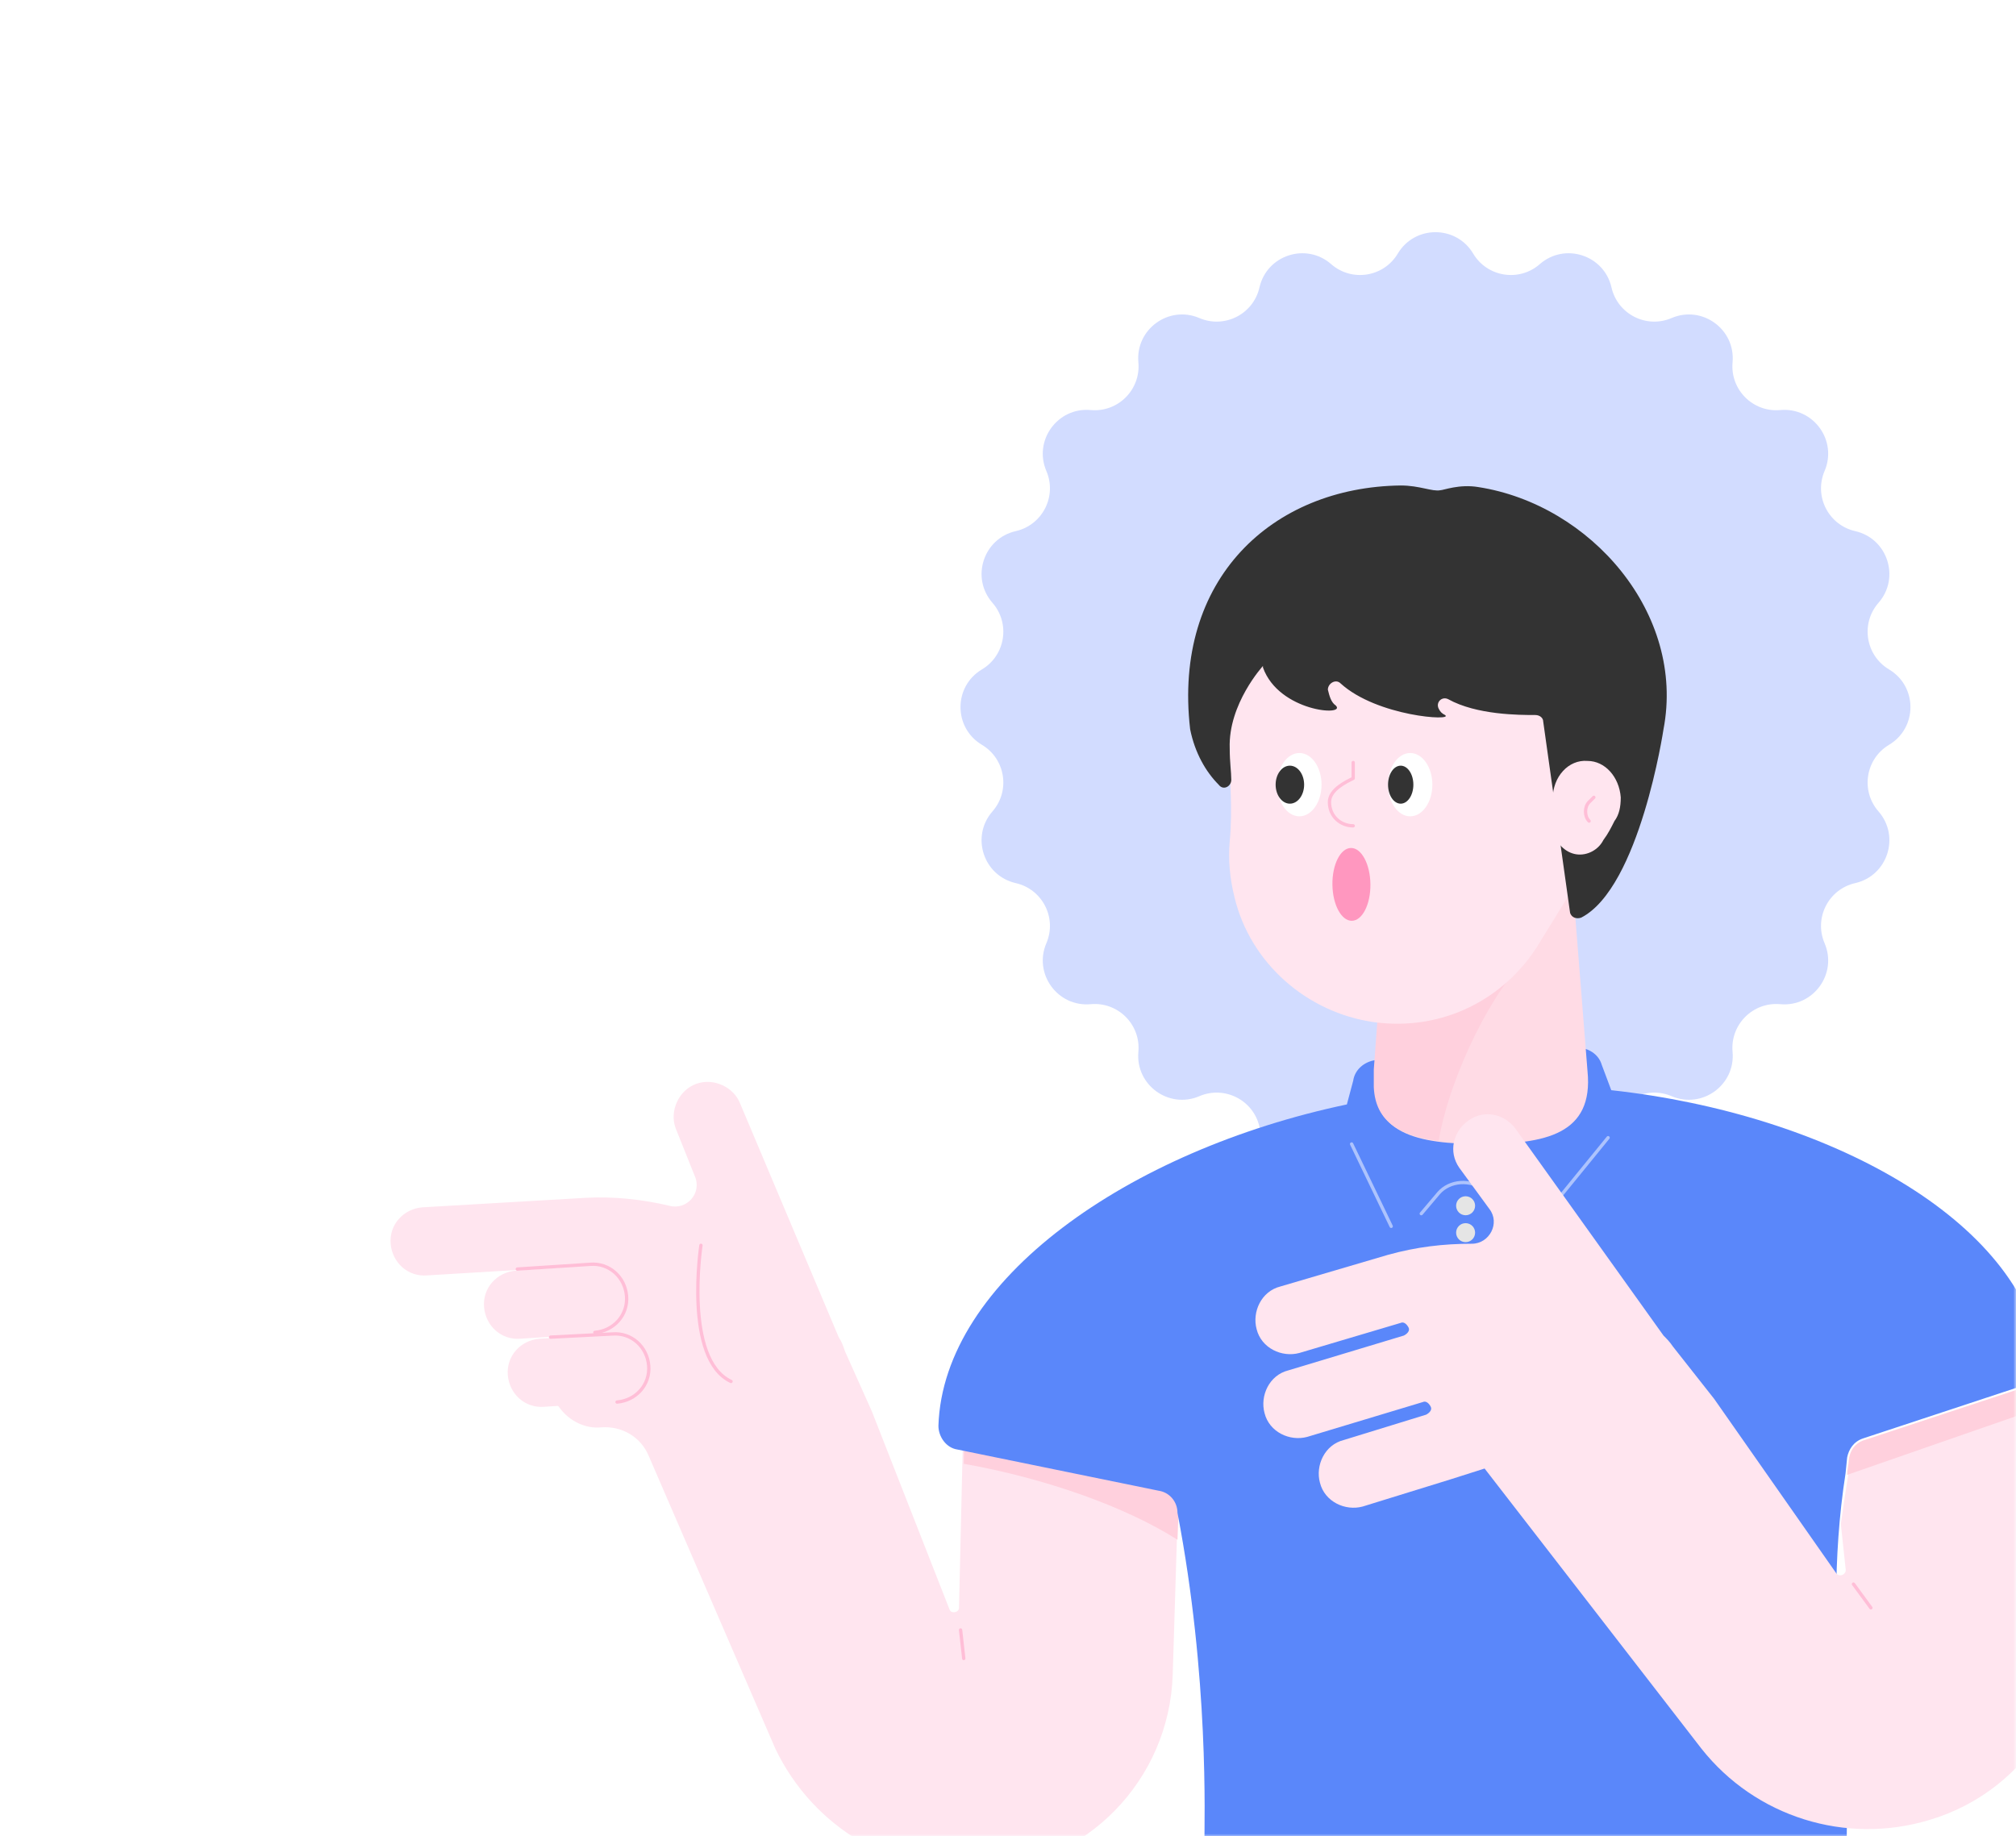 <svg width="382" height="348" viewBox="0 0 382 348" fill="none" xmlns="http://www.w3.org/2000/svg">
<mask id="mask0" mask-type="alpha" maskUnits="userSpaceOnUse" x="0" y="0" width="382" height="348">
<path d="M382 348L3.05176e-05 348L2.19259e-06 24C1.03382e-06 10.745 10.745 2.02057e-06 24 8.61793e-07L358 -2.83374e-05C371.255 -2.94962e-05 382 10.745 382 24L382 348Z" fill="#646EDC"/>
</mask>
<g mask="url(#mask0)">
<g filter="url(#filter0_d)">
<path d="M264.857 44.057C268.083 38.648 275.917 38.648 279.143 44.057V44.057C281.803 48.518 287.856 49.476 291.764 46.056V46.056C296.504 41.908 303.955 44.329 305.352 50.471V50.471C306.503 55.535 311.963 58.317 316.737 56.272V56.272C322.526 53.792 328.865 58.397 328.295 64.669V64.669C327.825 69.842 332.158 74.175 337.33 73.705V73.705C343.603 73.135 348.208 79.474 345.728 85.263V85.263C343.683 90.037 346.465 95.497 351.529 96.648V96.648C357.671 98.045 360.092 105.496 355.944 110.236V110.236C352.524 114.144 353.482 120.197 357.943 122.857V122.857C363.352 126.083 363.352 133.917 357.943 137.143V137.143C353.482 139.803 352.524 145.856 355.944 149.764V149.764C360.092 154.504 357.671 161.955 351.529 163.352V163.352C346.465 164.503 343.683 169.963 345.728 174.737V174.737C348.208 180.526 343.603 186.865 337.33 186.295V186.295C332.158 185.825 327.825 190.158 328.295 195.33V195.33C328.865 201.603 322.526 206.208 316.737 203.728V203.728C311.963 201.683 306.503 204.465 305.352 209.529V209.529C303.955 215.671 296.504 218.092 291.764 213.944V213.944C287.856 210.524 281.803 211.482 279.143 215.943V215.943C275.917 221.352 268.083 221.352 264.857 215.943V215.943C262.197 211.482 256.144 210.524 252.236 213.944V213.944C247.496 218.092 240.045 215.671 238.648 209.529V209.529C237.497 204.465 232.037 201.683 227.263 203.728V203.728C221.474 206.208 215.135 201.603 215.705 195.33V195.33C216.175 190.158 211.842 185.825 206.67 186.295V186.295C200.397 186.865 195.792 180.526 198.272 174.737V174.737C200.317 169.963 197.535 164.503 192.471 163.352V163.352C186.329 161.955 183.908 154.504 188.056 149.764V149.764C191.476 145.856 190.518 139.803 186.057 137.143V137.143C180.648 133.917 180.648 126.083 186.057 122.857V122.857C190.518 120.197 191.476 114.144 188.056 110.236V110.236C183.908 105.496 186.329 98.045 192.471 96.648V96.648C197.535 95.497 200.317 90.037 198.272 85.263V85.263C195.792 79.474 200.397 73.135 206.67 73.705V73.705C211.842 74.175 216.175 69.842 215.705 64.669V64.669C215.135 58.397 221.474 53.792 227.263 56.272V56.272C232.037 58.317 237.497 55.535 238.648 50.471V50.471C240.045 44.329 247.496 41.908 252.236 46.056V46.056C256.144 49.476 262.197 48.518 264.857 44.057V44.057Z" fill="#D2DCFF"/>
<path d="M105.821 236.191L80.922 237.691C77.323 237.991 74.323 235.291 74.023 231.691C73.723 228.091 76.423 225.091 80.022 224.791L110.92 222.992C116.32 222.692 121.72 223.292 126.819 224.491C130.119 225.391 133.119 222.092 131.619 218.792L128.019 209.792C126.819 206.493 128.619 202.593 131.919 201.393C135.219 200.193 139.118 201.993 140.318 205.293L158.917 249.39C159.517 250.29 159.817 251.19 160.117 252.09L165.217 263.489L179.916 300.987C180.216 301.886 181.716 301.586 181.716 300.687L182.616 261.689L223.713 264.689L222.213 313.286C221.613 333.384 205.714 349.583 185.915 350.483C169.417 351.383 154.118 342.384 146.918 327.385L122.92 271.888C121.42 268.289 117.82 266.189 113.92 266.489C110.92 266.789 107.921 265.289 106.121 262.889L101.921 257.489L109.42 251.79L105.821 236.191Z" fill="#FFE5EF"/>
<path d="M112.42 248.79L98.621 249.69C95.021 249.99 92.021 247.29 91.721 243.69C91.421 240.09 94.121 237.09 97.721 236.79L111.52 235.89C115.12 235.59 118.12 238.29 118.42 241.89C118.72 245.49 116.02 248.49 112.42 248.79Z" fill="#FFE5EF"/>
<path d="M116.92 261.69L103.121 262.59C99.521 262.89 96.521 260.19 96.221 256.59C95.921 252.99 98.621 249.99 102.221 249.691L116.02 248.791C119.619 248.491 122.619 251.19 122.919 254.79C123.219 258.39 120.519 261.39 116.92 261.69Z" fill="#FFE5EF"/>
<path d="M98.021 236.49L111.82 235.59C115.42 235.29 118.42 237.99 118.72 241.59C119.02 245.19 116.32 248.19 112.72 248.49" stroke="#FFBED7" stroke-width="0.63" stroke-miterlimit="10" stroke-linecap="round" stroke-linejoin="round"/>
<path d="M104.321 249.391L116.02 248.791C119.62 248.491 122.62 251.19 122.92 254.79C123.22 258.39 120.52 261.39 116.92 261.69" stroke="#FFBED7" stroke-width="0.63" stroke-miterlimit="10" stroke-linecap="round" stroke-linejoin="round"/>
<path d="M132.819 231.991C132.819 231.991 129.519 253.589 138.518 257.789" stroke="#FFBED7" stroke-width="0.63" stroke-miterlimit="10" stroke-linecap="round" stroke-linejoin="round"/>
<path d="M182.915 261.69L224.013 264.69L223.113 287.788C213.213 281.489 197.914 276.089 182.615 273.389L182.915 261.69Z" fill="#FFD0DD"/>
<path d="M255.211 205.292L256.411 200.793C256.711 198.693 258.511 197.193 260.611 196.893L298.708 194.493C300.808 194.493 302.908 195.693 303.508 197.793L305.308 202.593C346.405 207.092 383.003 227.191 386.903 253.589C387.203 255.689 386.003 257.789 383.903 258.389L353.005 268.588C351.205 269.188 350.305 270.688 350.005 272.188L349.705 275.188C344.605 307.886 352.405 336.384 349.105 352.583C349.405 354.683 351.805 358.282 347.305 357.982H239.912C237.559 357.982 232.559 357.982 230.013 357.982C229.713 357.982 229.413 357.982 229.413 357.982C225.813 357.083 226.713 355.583 227.013 354.083C227.013 352.883 228.213 346.583 228.213 345.683C228.213 340.884 229.113 313.885 223.113 282.687C223.113 280.588 221.613 278.788 219.514 278.488L181.416 270.688C179.316 270.388 177.816 268.288 177.816 266.188C178.716 238.59 213.814 213.992 255.211 205.292Z" fill="#5A87FA"/>
<path d="M277.709 226.292C278.704 226.292 279.509 225.486 279.509 224.492C279.509 223.498 278.704 222.692 277.709 222.692C276.715 222.692 275.91 223.498 275.91 224.492C275.91 225.486 276.715 226.292 277.709 226.292Z" fill="#E5E5E5"/>
<path d="M277.709 231.391C278.704 231.391 279.509 230.585 279.509 229.591C279.509 228.597 278.704 227.791 277.709 227.791C276.715 227.791 275.91 228.597 275.91 229.591C275.91 230.585 276.715 231.391 277.709 231.391Z" fill="#E5E5E5"/>
<path opacity="0.5" d="M256.111 212.792L263.61 228.391" stroke="white" stroke-width="0.63" stroke-miterlimit="10" stroke-linecap="round" stroke-linejoin="round"/>
<path opacity="0.5" d="M269.31 225.992L272.61 222.092C274.71 219.692 278.61 219.392 281.31 221.492L288.809 228.091C289.709 228.691 290.909 228.691 291.509 227.791L304.708 211.593" stroke="white" stroke-width="0.63" stroke-miterlimit="10" stroke-linecap="round" stroke-linejoin="round"/>
<path d="M297.508 157.296H263.61L260.611 198.993C259.111 210.992 268.71 212.792 280.709 212.792C292.708 212.792 302.008 210.992 300.808 198.993L297.508 157.296Z" fill="#FFDBE5"/>
<path d="M289.709 177.395C283.409 182.495 274.71 199.594 272.61 212.193C265.711 211.293 260.611 208.893 260.311 201.993C260.311 200.793 260.311 199.594 260.311 198.994V198.694L261.811 178.295L289.709 177.395Z" fill="#FFD0DD"/>
<path d="M232.412 134.197C232.112 111.999 250.411 94 272.91 94.6C292.709 95.2 309.207 111.399 310.407 131.498C311.007 140.497 308.308 149.196 303.508 156.096C299.308 162.096 295.408 168.695 291.509 174.995C285.209 185.194 273.51 191.494 260.311 189.694C247.711 187.894 236.912 178.595 233.912 165.995C233.012 162.396 232.712 158.796 233.012 155.496C233.612 149.196 233.012 142.897 232.712 136.597C232.412 135.697 232.412 134.797 232.412 134.197Z" fill="#FFE5EF"/>
<path d="M225.513 134.197C222.213 105.699 241.112 88.3 265.41 88C269.01 88 271.41 89.2 272.91 88.9C273.51 88.9 276.51 87.7 280.109 88.3C301.408 91.6 319.407 112.298 315.207 134.197C315.207 134.197 310.707 164.195 299.608 169.895C298.708 170.195 297.808 169.895 297.508 168.995L292.409 132.697C292.409 132.097 291.809 131.497 290.909 131.497C287.909 131.497 279.809 131.497 274.41 128.497C273.21 127.897 272.01 129.097 272.61 130.297C272.91 130.897 273.21 131.197 273.81 131.497C275.61 132.697 260.911 131.797 254.011 125.498C253.111 124.598 251.611 125.498 251.611 126.697C251.911 127.897 252.211 129.097 253.111 129.697C255.211 131.797 242.312 130.897 239.312 122.498V122.198C239.312 122.198 232.712 129.397 233.012 137.797C233.012 140.497 233.312 142.296 233.312 143.796C233.312 144.996 231.812 145.896 230.913 144.696C228.513 142.296 226.413 138.697 225.513 134.197Z" fill="#333333"/>
<path d="M294.209 147.397C294.209 143.197 297.209 139.898 300.808 140.198C304.108 140.198 306.808 143.197 307.108 147.097C307.108 148.897 306.808 150.397 305.908 151.597C305.308 152.797 304.708 153.997 303.808 155.197C302.908 156.997 300.808 158.196 298.708 157.896C296.609 157.597 294.809 155.797 294.209 153.397C294.209 152.797 293.909 152.197 294.209 151.597C294.209 150.397 294.209 149.197 294.209 147.997C294.209 147.697 294.209 147.697 294.209 147.397Z" fill="#FFE5EF"/>
<path d="M246.211 150.697C248.531 150.697 250.411 148.011 250.411 144.697C250.411 141.384 248.531 138.698 246.211 138.698C243.892 138.698 242.012 141.384 242.012 144.697C242.012 148.011 243.892 150.697 246.211 150.697Z" fill="white"/>
<path d="M267.21 150.697C269.529 150.697 271.41 148.011 271.41 144.697C271.41 141.384 269.529 138.698 267.21 138.698C264.891 138.698 263.01 141.384 263.01 144.697C263.01 148.011 264.891 150.697 267.21 150.697Z" fill="white"/>
<path d="M244.412 148.297C245.903 148.297 247.112 146.685 247.112 144.697C247.112 142.709 245.903 141.097 244.412 141.097C242.921 141.097 241.712 142.709 241.712 144.697C241.712 146.685 242.921 148.297 244.412 148.297Z" fill="#333333"/>
<path d="M265.41 148.297C266.736 148.297 267.81 146.685 267.81 144.697C267.81 142.709 266.736 141.097 265.41 141.097C264.085 141.097 263.01 142.709 263.01 144.697C263.01 146.685 264.085 148.297 265.41 148.297Z" fill="#333333"/>
<path d="M348.805 284.788L349.704 293.187C350.004 294.387 348.505 294.987 347.905 294.087L324.806 261.089L317.007 251.19C316.407 250.29 315.807 249.69 315.207 249.09L287.309 210.093C285.209 207.093 281.309 206.193 278.309 208.293C275.309 210.393 274.409 214.292 276.509 217.292L282.209 225.092C284.309 227.792 282.209 231.691 278.909 231.691C273.51 231.691 268.41 232.291 263.01 233.791L242.612 239.791C239.012 240.691 237.212 244.59 238.112 247.89C239.012 251.49 242.911 253.29 246.211 252.39L265.41 246.69C266.01 246.39 266.61 246.99 266.91 247.59C267.21 248.19 266.61 248.79 266.01 249.09L244.112 255.69C240.512 256.59 238.712 260.489 239.612 263.789C240.512 267.389 244.411 269.189 247.711 268.289L269.61 261.689C270.21 261.389 270.81 261.989 271.11 262.589C271.41 263.189 270.81 263.789 270.21 264.089L254.611 268.889C251.011 269.789 249.211 273.689 250.111 276.988C251.011 280.588 254.911 282.388 258.21 281.488L274.709 276.388L281.309 274.289L322.406 327.385C332.606 340.284 349.705 345.684 365.604 340.884C384.802 335.185 396.201 315.686 392.302 296.187L384.502 258.99L353.604 269.189C353.604 269.189 350.905 269.789 350.605 273.089C350.005 276.388 348.805 284.788 348.805 284.788Z" fill="#FFE5EF"/>
<path d="M351.205 296.188L354.505 300.687" stroke="#FFBED7" stroke-width="0.63" stroke-miterlimit="10" stroke-linecap="round" stroke-linejoin="round"/>
<path d="M256.157 170.492C258.145 170.468 259.718 167.359 259.671 163.549C259.624 159.739 257.974 156.67 255.986 156.695C253.998 156.719 252.425 159.828 252.472 163.638C252.519 167.448 254.169 170.517 256.157 170.492Z" fill="#FF97BF"/>
<path d="M182.016 304.887L182.616 310.286" stroke="#FFBED7" stroke-width="0.63" stroke-miterlimit="10" stroke-linecap="round" stroke-linejoin="round"/>
<path d="M302.008 147.097L301.108 147.997C300.208 148.897 300.208 150.696 301.108 151.596" stroke="#FFBED7" stroke-width="0.63" stroke-miterlimit="10" stroke-linecap="round" stroke-linejoin="round"/>
<path d="M256.411 152.496C254.011 152.496 251.911 150.696 251.911 147.996C251.911 145.596 255.211 144.096 256.411 143.496V140.497" stroke="#FFBED7" stroke-width="0.63" stroke-miterlimit="10" stroke-linecap="round" stroke-linejoin="round"/>
<path d="M384.202 258.69L353.304 268.889C353.304 268.889 350.605 269.489 350.305 272.789C350.305 273.389 350.005 274.589 350.005 275.489L385.402 263.19L384.202 258.69Z" fill="#FFD0DD"/>
</g>
</g>
<defs>
<filter id="filter0_d" x="58" y="28" width="351.064" height="350" filterUnits="userSpaceOnUse" color-interpolation-filters="sRGB">
<feFlood flood-opacity="0" result="BackgroundImageFix"/>
<feColorMatrix in="SourceAlpha" type="matrix" values="0 0 0 0 0 0 0 0 0 0 0 0 0 0 0 0 0 0 127 0"/>
<feOffset dy="4"/>
<feGaussianBlur stdDeviation="8"/>
<feColorMatrix type="matrix" values="0 0 0 0 0 0 0 0 0 0 0 0 0 0 0 0 0 0 0.08 0"/>
<feBlend mode="normal" in2="BackgroundImageFix" result="effect1_dropShadow"/>
<feBlend mode="normal" in="SourceGraphic" in2="effect1_dropShadow" result="shape"/>
</filter>
</defs>
</svg>
